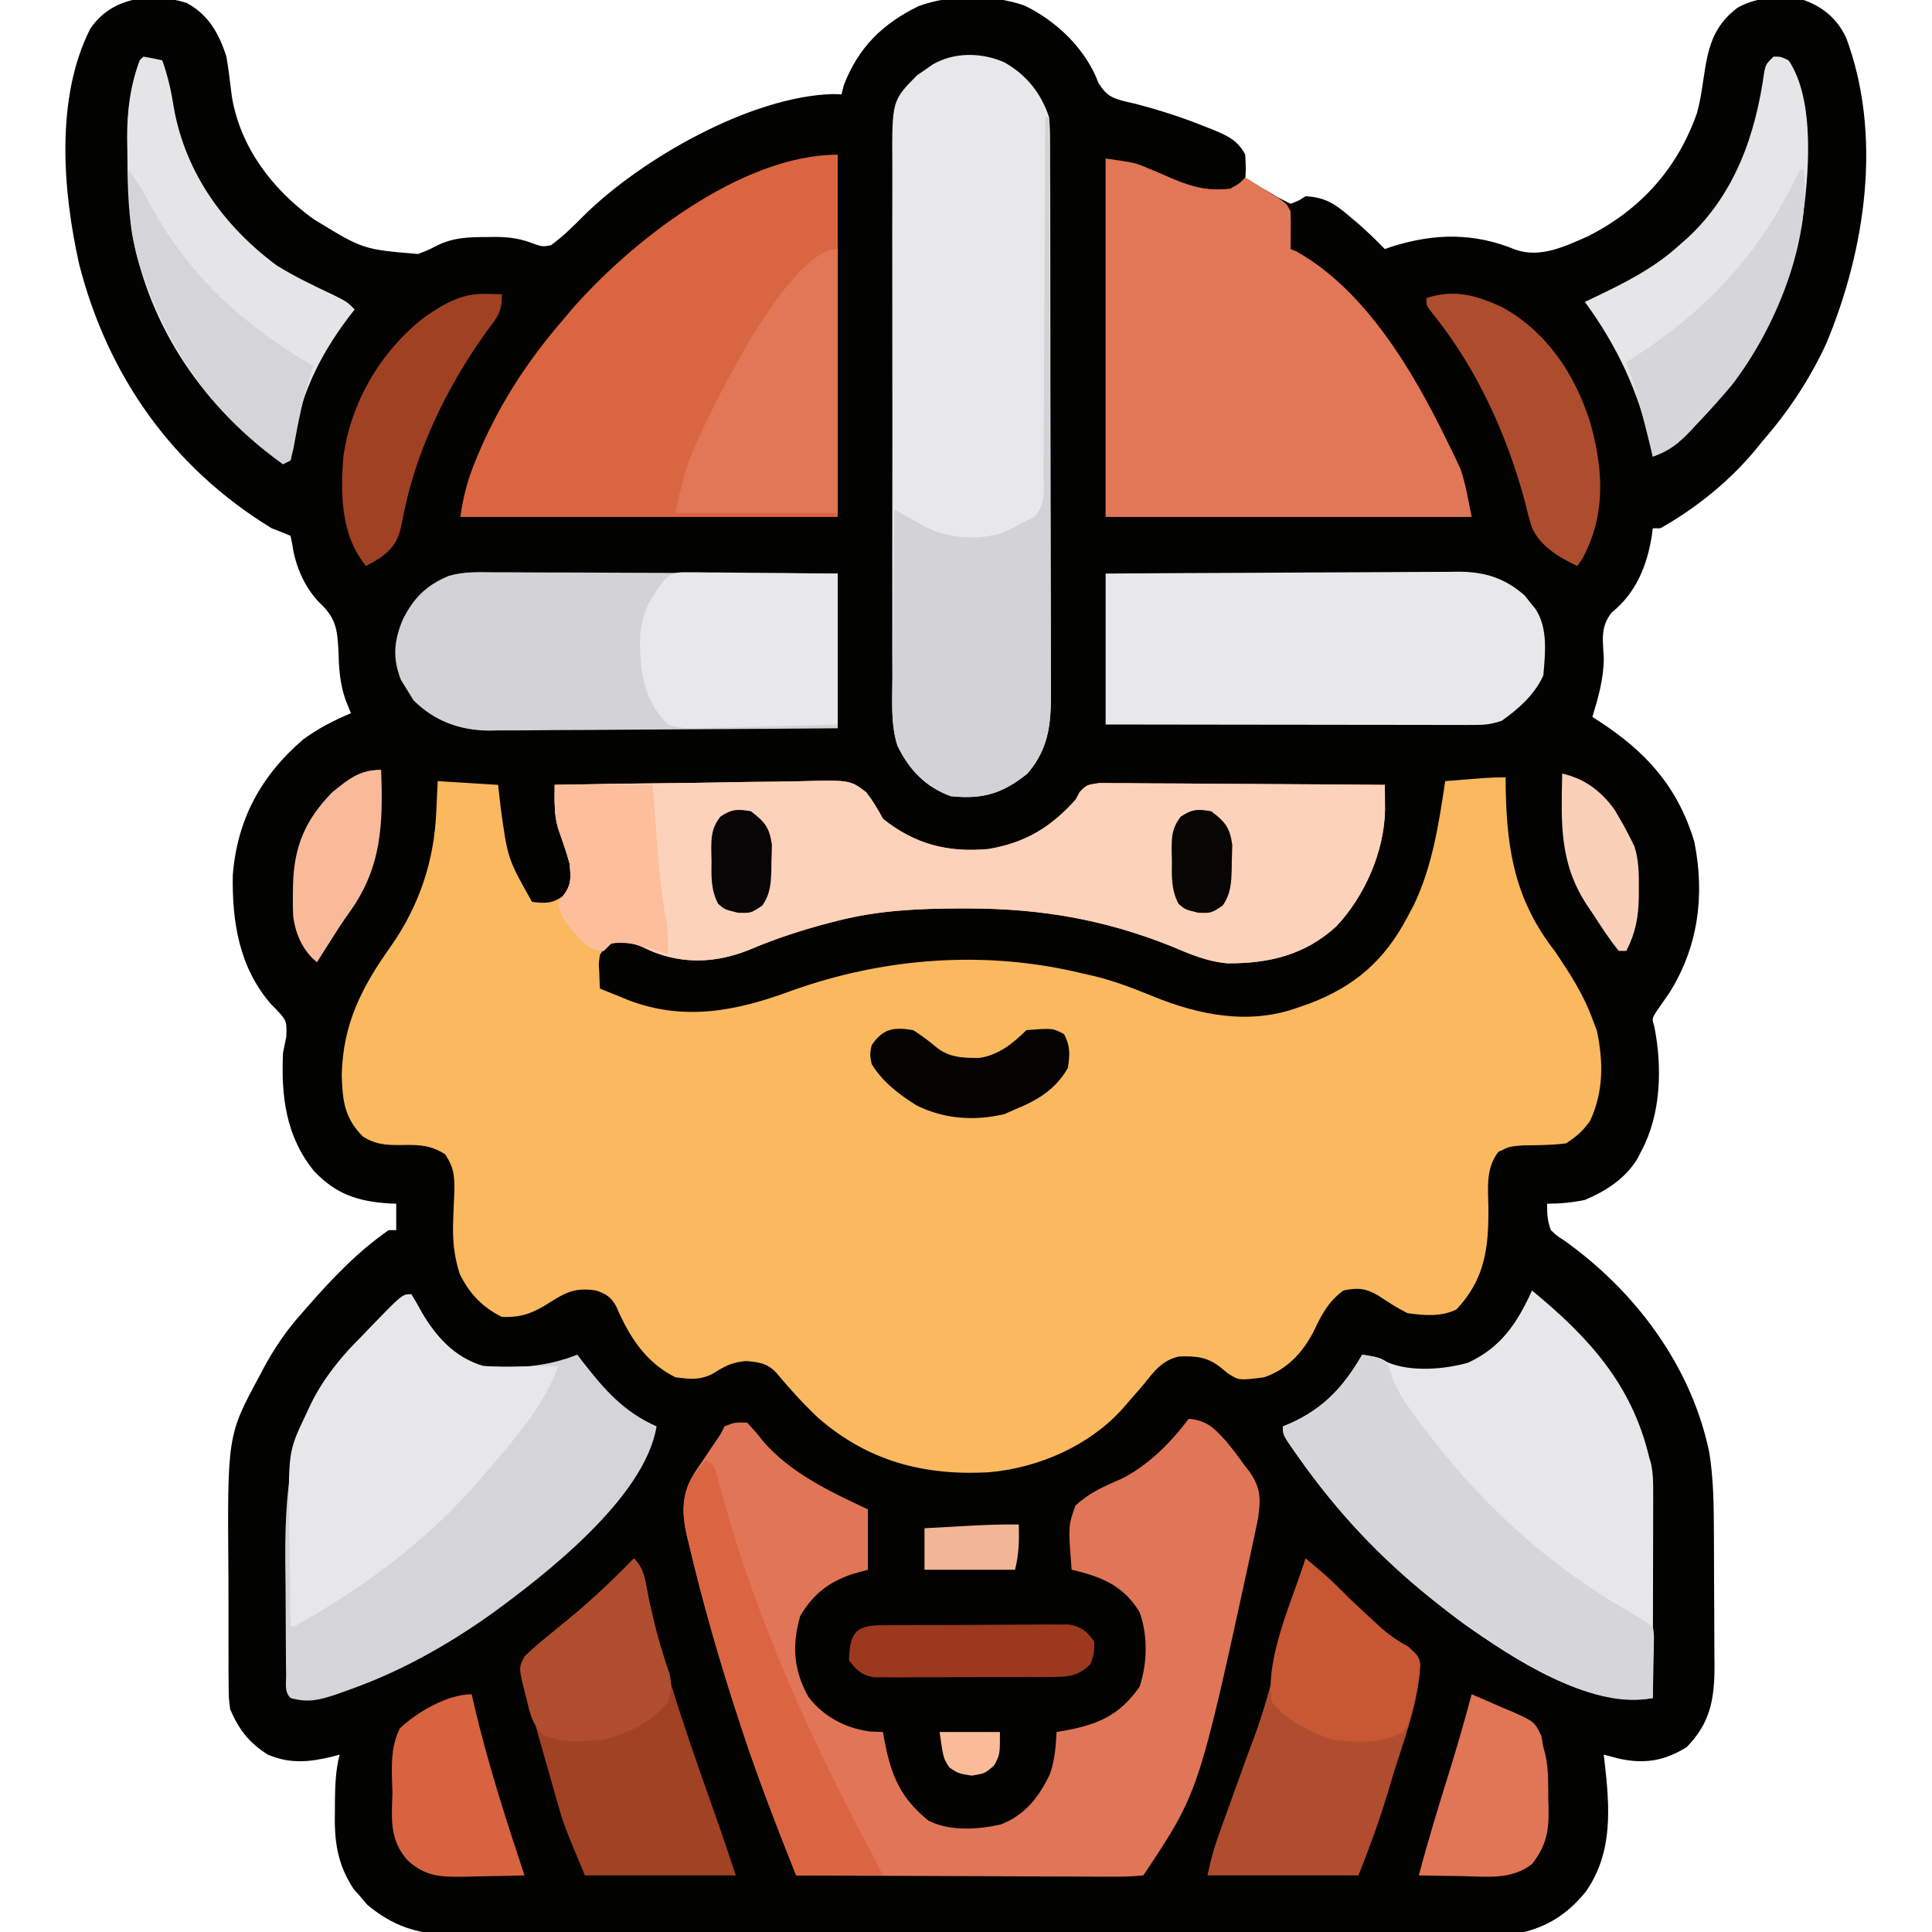 <?xml version="1.0" encoding="UTF-8"?>
<svg version="1.1" xmlns="http://www.w3.org/2000/svg" width="512" height="512">
<path d="M0 0 C5.804 3.135 8.566 8.084 10.547 14.23 C11.142 17.714 11.557 21.195 11.973 24.703 C14.17 38.2 22.646 49.324 33.547 57.23 C46.711 65.314 46.711 65.314 61.309 66.547 C63.963 65.53 63.963 65.53 66.355 64.309 C70.808 62.118 74.789 62.068 79.734 62.043 C80.742 62.03 80.742 62.03 81.771 62.017 C85.656 62.022 88.648 62.481 92.234 63.918 C94.334 64.607 94.334 64.607 96.547 64.23 C99.746 61.9 102.41 59.244 105.195 56.445 C120.389 41.383 149.523 24.708 171.348 24.16 C172.436 24.195 172.436 24.195 173.547 24.23 C173.753 23.426 173.959 22.622 174.172 21.793 C178.032 11.791 184.441 5.506 193.984 0.855 C202.468 -2.265 213.435 -2.263 221.984 0.668 C230.582 4.798 238.332 12.257 241.668 21.254 C243.787 24.61 245.213 25.22 248.994 26.18 C249.712 26.341 250.431 26.502 251.172 26.668 C257.601 28.334 263.766 30.29 269.922 32.793 C270.641 33.074 271.36 33.355 272.1 33.644 C275.909 35.218 278.628 36.486 280.547 40.23 C280.734 43.98 280.734 43.98 280.547 47.23 C281.228 47.478 281.908 47.725 282.609 47.98 C285.019 49.006 286.923 50.086 289.109 51.48 C290.244 52.058 291.378 52.635 292.547 53.23 C294.647 52.472 294.647 52.472 296.547 51.23 C301.692 51.521 304.317 53.226 308.172 56.543 C309.092 57.323 310.013 58.103 310.961 58.906 C313.235 60.95 315.413 63.042 317.547 65.23 C318.167 65.014 318.787 64.797 319.426 64.574 C330.745 61.015 341.153 60.862 352.141 65.387 C358.802 67.723 365.35 64.492 371.457 61.805 C385.395 54.703 395.117 43.89 400.289 29.109 C401.075 26.2 401.536 23.304 401.961 20.32 C403.126 12.353 404.251 6.396 410.984 1.293 C416.521 -1.822 422.395 -1.714 428.547 -0.77 C433.684 1.073 437.294 4.114 439.742 9.086 C449.465 34.998 444.952 65.285 434.547 90.23 C430.121 99.803 424.484 108.288 417.547 116.23 C416.721 117.253 416.721 117.253 415.879 118.297 C409.002 126.643 399.988 133.939 390.547 139.23 C389.887 139.23 389.227 139.23 388.547 139.23 C388.472 139.836 388.397 140.442 388.32 141.066 C387.059 149.107 384.145 156.336 377.672 161.543 C374.569 165.468 375.359 168.85 375.57 173.715 C375.534 179.135 374.108 184.072 372.547 189.23 C373.115 189.594 373.684 189.958 374.27 190.332 C386.746 198.455 395.097 207.614 399.547 222.23 C402.402 236.394 400.641 250.199 392.859 262.48 C391.762 264.069 390.66 265.653 389.547 267.23 C388.316 269.178 388.316 269.178 388.965 271.285 C391.095 282.066 390.754 294.453 385.547 304.23 C385.208 304.892 384.869 305.553 384.52 306.234 C381.267 311.594 376.238 314.806 370.547 317.23 C367.196 317.924 363.966 318.216 360.547 318.23 C360.547 320.967 360.598 322.711 361.547 325.23 C363.103 326.713 363.103 326.713 365.082 327.973 C383.991 341.448 398.811 361.287 403.547 384.23 C404.654 391.31 404.725 398.296 404.75 405.453 C404.756 406.713 404.761 407.972 404.767 409.27 C404.777 411.923 404.784 414.576 404.787 417.23 C404.793 420.614 404.817 423.999 404.845 427.383 C404.868 430.636 404.87 433.888 404.875 437.141 C404.894 438.952 404.894 438.952 404.912 440.8 C404.889 449.507 403.847 455.751 397.547 462.23 C391.662 465.892 386.331 466.768 379.609 465.293 C378.252 464.951 376.897 464.601 375.547 464.23 C375.619 464.813 375.691 465.396 375.766 465.996 C377.141 478.149 378.123 490.063 370.797 500.543 C366.305 506.047 361.433 509.415 354.547 511.23 C350.609 511.531 346.679 511.513 342.731 511.505 C341.533 511.51 340.334 511.515 339.099 511.52 C335.78 511.533 332.461 511.536 329.141 511.536 C325.558 511.538 321.976 511.551 318.393 511.562 C310.562 511.585 302.731 511.593 294.901 511.598 C290.009 511.601 285.117 511.608 280.225 511.615 C266.675 511.634 253.124 511.651 239.574 511.654 C238.274 511.654 238.274 511.654 236.947 511.654 C235.19 511.655 233.433 511.655 231.676 511.655 C230.804 511.656 229.932 511.656 229.033 511.656 C227.723 511.656 227.723 511.656 226.387 511.657 C212.239 511.66 198.091 511.687 183.943 511.725 C169.408 511.763 154.874 511.782 140.339 511.782 C132.182 511.783 124.025 511.791 115.868 511.82 C108.922 511.845 101.977 511.852 95.031 511.837 C91.489 511.83 87.948 511.831 84.407 511.853 C80.561 511.878 76.716 511.863 72.87 511.845 C71.76 511.858 70.649 511.872 69.505 511.885 C60.967 511.793 54.527 509.534 47.926 504.055 C47.326 503.35 46.727 502.644 46.109 501.918 C45.492 501.221 44.874 500.523 44.238 499.805 C39.83 493.096 39.108 486.95 39.297 479.043 C39.302 478.167 39.307 477.291 39.312 476.389 C39.363 472.223 39.505 468.29 40.547 464.23 C39.929 464.398 39.312 464.566 38.676 464.738 C32.525 466.217 27.476 466.738 21.547 464.23 C16.528 461.073 13.923 457.676 11.547 452.23 C11.159 449.187 11.159 449.187 11.143 445.928 C11.124 444.084 11.124 444.084 11.104 442.203 C11.107 440.885 11.11 439.566 11.113 438.207 C11.109 436.819 11.103 435.431 11.097 434.043 C11.088 431.133 11.091 428.223 11.101 425.313 C11.11 422.359 11.103 419.406 11.08 416.452 C10.796 379.625 10.796 379.625 19.359 363.793 C19.708 363.127 20.056 362.462 20.415 361.776 C23.276 356.448 26.508 351.743 30.547 347.23 C31.189 346.494 31.189 346.494 31.844 345.744 C38.44 338.198 45.268 330.972 53.547 325.23 C54.207 325.23 54.867 325.23 55.547 325.23 C55.547 322.92 55.547 320.61 55.547 318.23 C54.918 318.205 54.289 318.179 53.641 318.152 C45.336 317.602 39.608 315.713 33.797 309.605 C26.291 300.42 25.023 289.716 25.547 278.23 C25.824 276.811 26.114 275.394 26.422 273.98 C26.557 269.92 26.526 269.727 23.984 266.98 C23.431 266.416 22.878 265.851 22.309 265.27 C13.91 255.549 12.028 243.508 12.238 231.141 C13.402 216.391 19.744 204.727 30.902 195.18 C34.853 192.268 39.037 190.14 43.547 188.23 C43.072 187.055 42.598 185.879 42.109 184.668 C40.584 180.252 40.355 176.264 40.234 171.605 C39.95 165.767 39.426 162.876 35.176 158.902 C31.252 154.876 28.833 149.233 28.047 143.73 C27.882 142.905 27.717 142.08 27.547 141.23 C25.894 140.531 24.223 139.872 22.547 139.23 C-3.66 123.225 -20.81 99.02 -28.449 69.363 C-32.81 49.96 -34.84 25.253 -25.555 6.895 C-19.928 -1.605 -9.168 -2.876 0 0 Z " fill="#020201" transform="translate(49.453,0.77)"/>
<path d="M0 0 C0.014 1.258 0.028 2.516 0.043 3.812 C0.418 20.118 2.813 32.865 13 46 C16.913 51.78 20.599 57.428 23 64 C23.392 65.031 23.784 66.062 24.188 67.125 C25.931 75.44 25.99 83.322 22.363 91.098 C20.486 93.717 18.735 95.271 16 97 C12.165 97.5 8.458 97.5 4.594 97.531 C1.026 97.829 1.026 97.829 -1.934 99.27 C-5.337 103.767 -4.623 108.708 -4.562 114.188 C-4.482 124.772 -5.5 133 -13 141 C-17.018 143.009 -21.645 142.626 -26 142 C-28.741 140.641 -31.173 139.052 -33.715 137.355 C-37.031 135.389 -39.256 135.192 -43 136 C-47.07 139.029 -48.815 142.489 -50.91 146.941 C-53.882 152.555 -57.906 156.928 -64 159 C-70.703 159.851 -70.703 159.851 -73.715 157.875 C-74.263 157.421 -74.811 156.968 -75.375 156.5 C-79 153.589 -81.896 153.352 -86.459 153.474 C-91.045 154.423 -93.244 157.532 -96.062 161.062 C-97.264 162.451 -98.469 163.835 -99.68 165.215 C-100.25 165.876 -100.821 166.537 -101.409 167.218 C-110.264 177.136 -123.837 183.057 -136.995 184.168 C-154.187 185.114 -169.076 181.22 -182.312 169.625 C-186.249 165.894 -189.842 161.919 -193.309 157.75 C-195.757 155.217 -197.794 155.02 -201.25 154.688 C-205.118 155.01 -206.952 156.068 -210.18 158.094 C-213.621 159.807 -216.196 159.483 -220 159 C-228.037 154.981 -232.268 148.145 -235.727 140.137 C-237.225 137.623 -238.279 136.982 -241 136 C-246.071 135.189 -248.755 136.258 -252.938 138.938 C-257.552 141.886 -260.488 143.184 -266 143 C-271.22 140.39 -274.637 136.797 -277.188 131.562 C-278.609 127.079 -279.066 122.901 -278.922 118.215 C-278.896 117.354 -278.87 116.494 -278.844 115.607 C-278.781 113.823 -278.703 112.039 -278.609 110.256 C-278.504 105.885 -278.574 103.652 -281.016 99.914 C-284.717 97.54 -287.738 97.363 -292 97.438 C-296.188 97.488 -299.243 97.485 -302.887 95.148 C-307.768 90.186 -308.229 85.638 -308.438 78.875 C-308.115 65.252 -303.131 55.616 -295.391 44.738 C-287.841 33.9 -283.923 22.137 -283.375 9 C-283.251 6.36 -283.127 3.72 -283 1 C-277.72 1.33 -272.44 1.66 -267 2 C-266.773 4.001 -266.546 6.001 -266.312 8.062 C-264.449 21.583 -264.449 21.583 -258 33 C-254.406 33.469 -252.648 33.444 -249.625 31.375 C-247.519 28.297 -247.742 26.694 -248 23 C-248.904 19.746 -250.008 16.601 -251.125 13.414 C-252.151 9.412 -252.06 6.123 -252 2 C-241.691 1.791 -231.382 1.631 -221.071 1.534 C-216.282 1.487 -211.495 1.423 -206.708 1.321 C-202.085 1.223 -197.463 1.169 -192.839 1.146 C-191.078 1.13 -189.316 1.097 -187.556 1.048 C-173.715 0.681 -173.715 0.681 -169.414 3.989 C-167.663 6.25 -166.349 8.487 -165 11 C-156.479 17.794 -147.743 19.984 -137 19 C-127.164 17.274 -120.701 13.348 -114 6 C-113.62 5.304 -113.24 4.607 -112.848 3.89 C-111 2 -111 2 -107.64 1.519 C-106.229 1.507 -104.818 1.518 -103.407 1.546 C-102.637 1.545 -101.866 1.545 -101.071 1.544 C-98.522 1.547 -95.975 1.578 -93.426 1.609 C-91.659 1.617 -89.892 1.623 -88.125 1.627 C-83.474 1.642 -78.823 1.681 -74.173 1.725 C-69.427 1.766 -64.681 1.785 -59.936 1.805 C-50.623 1.848 -41.312 1.916 -32 2 C-31.988 3.436 -31.979 4.872 -31.972 6.307 C-31.967 7.107 -31.962 7.906 -31.957 8.73 C-32.168 19.751 -37.378 31.546 -44.875 39.5 C-53.154 47.086 -62.738 49.367 -73.754 49.29 C-79.125 48.81 -83.699 46.841 -88.625 44.75 C-106.364 37.652 -123.299 34.766 -142.375 34.75 C-143.089 34.749 -143.804 34.749 -144.54 34.748 C-155.597 34.765 -166.244 35.26 -177 38 C-177.716 38.182 -178.433 38.364 -179.171 38.552 C-186.574 40.495 -193.644 42.802 -200.688 45.812 C-209.253 49.196 -217.936 49.582 -226.5 46 C-227.285 45.638 -228.07 45.276 -228.879 44.902 C-231.736 43.687 -233.948 43.479 -237 44 C-238.736 45.184 -238.736 45.184 -240 47 C-240.361 49.283 -240.361 49.283 -240.188 51.688 C-240.16 52.496 -240.133 53.304 -240.105 54.137 C-240.053 55.059 -240.053 55.059 -240 56 C-238.334 56.668 -236.667 57.334 -235 58 C-233.72 58.53 -233.72 58.53 -232.414 59.07 C-217.441 64.733 -203.725 61.9 -189.25 56.562 C-164.607 47.714 -137.579 45.722 -112 52 C-110.546 52.325 -110.546 52.325 -109.062 52.656 C-103.632 53.982 -98.539 55.945 -93.375 58.062 C-81.149 63.05 -67.848 65.683 -55 61 C-54.077 60.682 -53.154 60.363 -52.203 60.035 C-39.95 55.417 -32.104 48.564 -26 37 C-25.465 35.996 -24.93 34.992 -24.379 33.957 C-19.356 23.472 -17.727 12.411 -16 1 C-13.896 0.832 -11.792 0.666 -9.688 0.5 C-8.516 0.407 -7.344 0.314 -6.137 0.219 C-4.095 0.076 -2.047 0 0 0 Z " fill="#FAB85F" transform="translate(399,206)"/>
<path d="M0 0 C4.92 0.422 6.722 2.445 10 6 C11.752 8.145 13.358 10.24 14.938 12.5 C15.361 13.036 15.784 13.572 16.221 14.125 C19.069 18.268 19.151 21.236 18.434 26.184 C17.986 28.462 17.508 30.734 17 33 C16.788 34.019 16.575 35.038 16.356 36.088 C2.689 98.966 2.689 98.966 -12 121 C-14.96 121.286 -17.711 121.378 -20.672 121.341 C-22.019 121.341 -22.019 121.341 -23.392 121.342 C-26.369 121.34 -29.344 121.316 -32.32 121.293 C-34.38 121.287 -36.44 121.283 -38.5 121.28 C-43.928 121.269 -49.357 121.239 -54.785 121.206 C-60.322 121.175 -65.858 121.162 -71.395 121.146 C-82.263 121.114 -93.132 121.063 -104 121 C-108.98 108.462 -113.92 95.948 -118.125 83.125 C-118.432 82.197 -118.432 82.197 -118.744 81.251 C-124.001 65.317 -128.654 49.209 -132.5 32.875 C-132.673 32.171 -132.845 31.467 -133.023 30.741 C-134.385 24.634 -134.223 19.718 -130.969 14.324 C-130.158 13.104 -129.335 11.891 -128.5 10.688 C-127.677 9.463 -126.854 8.237 -126.031 7.012 C-125.361 6.018 -124.691 5.024 -124 4 C-123.67 3.34 -123.34 2.68 -123 2 C-120.312 0.938 -120.312 0.938 -117 1 C-114.375 3.875 -114.375 3.875 -112.867 5.836 C-105.461 14.419 -95.05 19.277 -85 24 C-85 29.28 -85 34.56 -85 40 C-86.341 40.371 -87.681 40.742 -89.062 41.125 C-95.442 43.275 -99.49 46.467 -102.938 52.25 C-105.159 60.089 -104.745 66.536 -100.746 73.73 C-96.692 78.999 -90.92 82.003 -84.375 82.875 C-83.261 82.916 -82.147 82.957 -81 83 C-80.853 83.846 -80.706 84.691 -80.555 85.562 C-78.716 94.86 -76.292 100.496 -68.938 106.5 C-63.232 109.359 -55.859 108.883 -49.781 107.492 C-43.381 105.05 -39.616 100.193 -36.781 94.203 C-35.484 90.546 -35.179 86.857 -35 83 C-34.022 82.836 -34.022 82.836 -33.023 82.668 C-24.072 81.044 -18.305 78.603 -13 71 C-10.936 64.808 -10.761 57.368 -13.023 51.219 C-16.937 44.732 -22.137 42.27 -29.273 40.406 C-29.843 40.272 -30.413 40.138 -31 40 C-31.922 28.412 -31.922 28.412 -30 23 C-26.327 19.594 -22.403 17.899 -17.857 15.911 C-10.806 12.451 -4.652 6.256 0 0 Z " fill="#E07657" transform="translate(315,376)"/>
<path d="M0 0 C5.809 3.316 9.637 8.131 11.75 14.438 C12.007 17.592 12.007 17.592 12.017 21.211 C12.022 21.879 12.026 22.548 12.031 23.236 C12.044 25.469 12.042 27.701 12.041 29.933 C12.047 31.536 12.053 33.14 12.061 34.743 C12.079 39.095 12.083 43.446 12.085 47.797 C12.086 50.518 12.09 53.238 12.096 55.958 C12.114 65.453 12.122 74.948 12.121 84.444 C12.119 93.286 12.141 102.129 12.172 110.971 C12.198 118.57 12.209 126.168 12.208 133.767 C12.207 138.302 12.213 142.837 12.234 147.372 C12.253 151.64 12.254 155.907 12.239 160.174 C12.237 161.737 12.242 163.299 12.254 164.862 C12.32 174.004 12.252 181.221 6.004 188.461 C-0.591 193.731 -5.749 195.312 -14.25 194.438 C-20.909 192.05 -25.344 187.447 -28.409 181.097 C-30.293 175.14 -29.803 168.703 -29.768 162.51 C-29.773 160.896 -29.78 159.282 -29.789 157.668 C-29.807 153.303 -29.8 148.937 -29.787 144.572 C-29.777 139.993 -29.787 135.416 -29.793 130.838 C-29.8 123.151 -29.791 115.464 -29.771 107.778 C-29.75 98.903 -29.757 90.028 -29.779 81.153 C-29.797 73.52 -29.799 65.888 -29.789 58.255 C-29.783 53.702 -29.782 49.149 -29.795 44.596 C-29.807 40.315 -29.799 36.034 -29.776 31.752 C-29.77 30.185 -29.772 28.618 -29.781 27.05 C-29.868 10.108 -29.868 10.108 -23.215 3.379 C-22.546 2.924 -21.877 2.469 -21.188 2 C-20.516 1.527 -19.844 1.054 -19.152 0.566 C-13.43 -2.829 -5.986 -2.699 0 0 Z " fill="#E8E7E9" transform="translate(266.25,16.562)"/>
<path d="M0 0 C10.309 -0.209 20.618 -0.369 30.929 -0.466 C35.718 -0.513 40.505 -0.577 45.292 -0.679 C49.915 -0.777 54.537 -0.831 59.161 -0.854 C60.922 -0.87 62.684 -0.903 64.444 -0.952 C78.285 -1.319 78.285 -1.319 82.586 1.989 C84.337 4.25 85.651 6.487 87 9 C95.521 15.794 104.257 17.984 115 17 C124.836 15.274 131.299 11.348 138 4 C138.38 3.304 138.76 2.607 139.152 1.89 C141 0 141 0 144.36 -0.481 C145.771 -0.493 147.182 -0.482 148.593 -0.454 C149.363 -0.455 150.134 -0.455 150.929 -0.456 C153.478 -0.453 156.025 -0.422 158.574 -0.391 C160.341 -0.383 162.108 -0.377 163.875 -0.373 C168.526 -0.358 173.177 -0.319 177.827 -0.275 C182.573 -0.234 187.319 -0.215 192.064 -0.195 C201.377 -0.152 210.688 -0.084 220 0 C220.012 1.436 220.021 2.872 220.028 4.307 C220.033 5.107 220.038 5.906 220.043 6.73 C219.832 17.751 214.622 29.546 207.125 37.5 C198.846 45.086 189.262 47.367 178.246 47.29 C172.875 46.81 168.301 44.841 163.375 42.75 C145.636 35.652 128.701 32.766 109.625 32.75 C108.911 32.749 108.196 32.749 107.46 32.748 C96.403 32.765 85.756 33.26 75 36 C74.284 36.182 73.567 36.364 72.829 36.552 C65.426 38.495 58.356 40.802 51.312 43.812 C42.747 47.196 34.064 47.582 25.5 44 C24.716 43.636 23.933 43.273 23.125 42.898 C20.301 41.705 18.019 41.547 15 42 C14.34 42.66 13.68 43.32 13 44 C10.283 43.804 9.139 43.126 7.113 41.293 C6.519 40.598 5.925 39.903 5.312 39.188 C4.711 38.5 4.109 37.813 3.488 37.105 C1.989 34.984 1.282 33.573 1 31 C1.474 30.381 1.949 29.762 2.438 29.125 C4.564 26.233 4.242 24.553 4 21 C3.096 17.746 1.992 14.601 0.875 11.414 C-0.151 7.412 -0.06 4.123 0 0 Z " fill="#FDD2BB" transform="translate(147,208)"/>
<path d="M0 0 C0 31.68 0 63.36 0 96 C-33 96 -66 96 -100 96 C-99.123 89.861 -97.928 85.614 -95.562 80.062 C-95.211 79.236 -94.86 78.409 -94.498 77.557 C-89.097 65.254 -81.783 54.155 -73 44 C-72.327 43.194 -71.654 42.389 -70.961 41.559 C-55.127 23.162 -25.526 0 0 0 Z " fill="#DA6541" transform="translate(222,41)"/>
<path d="M0 0 C7.852 1.122 7.852 1.122 11.34 2.629 C12.093 2.942 12.847 3.254 13.623 3.576 C15.164 4.233 16.703 4.894 18.24 5.561 C23.43 7.701 27.375 8.614 33 8 C35.46 6.662 35.46 6.662 37 5 C38.816 6.119 40.628 7.245 42.438 8.375 C43.447 9.001 44.456 9.628 45.496 10.273 C48 12 48 12 49 14 C49.07 15.707 49.084 17.417 49.062 19.125 C49.053 20.035 49.044 20.945 49.035 21.883 C49.024 22.581 49.012 23.28 49 24 C49.534 24.219 50.067 24.438 50.617 24.664 C68.916 34.923 81.571 56.53 90.438 74.75 C90.863 75.613 91.288 76.476 91.727 77.365 C92.125 78.209 92.523 79.053 92.934 79.922 C93.285 80.66 93.636 81.398 93.998 82.159 C95.46 86.304 96.138 90.69 97 95 C64.99 95 32.98 95 0 95 C0 63.65 0 32.3 0 0 Z " fill="#E17757" transform="translate(293,42)"/>
<path d="M0 0 C0.937 1.483 1.799 3.014 2.625 4.562 C6.508 11.255 11.44 16.673 19 19 C27.756 19.771 35.803 19.24 44 16 C44.744 16.978 44.744 16.978 45.504 17.977 C51.195 25.298 56.388 31.219 65 35 C61.933 53.896 35.366 74.463 20.918 84.935 C9.01 93.336 -3.233 100.173 -17 105 C-17.984 105.351 -18.967 105.701 -19.98 106.062 C-24.488 107.554 -27.315 108.287 -32 107 C-33.686 105.314 -33.153 103.204 -33.177 100.892 C-33.19 99.799 -33.203 98.707 -33.216 97.581 C-33.227 95.789 -33.227 95.789 -33.238 93.961 C-33.246 92.733 -33.254 91.505 -33.263 90.239 C-33.277 87.625 -33.287 85.01 -33.295 82.396 C-33.308 78.44 -33.356 74.486 -33.4 70.531 C-33.538 48.496 -31.441 30.202 -15.48 13.5 C-14.662 12.675 -13.843 11.85 -13 11 C-12.016 9.98 -11.033 8.959 -10.051 7.938 C-2.326 0 -2.326 0 0 0 Z " fill="#D5D4D8" transform="translate(109,343)"/>
<path d="M0 0 C14.951 12.293 26.402 24.787 31 44 C31.176 44.594 31.352 45.187 31.534 45.799 C32.119 48.562 32.119 51.136 32.114 53.962 C32.113 55.763 32.113 55.763 32.113 57.601 C32.108 58.893 32.103 60.185 32.098 61.516 C32.096 62.855 32.094 64.195 32.093 65.534 C32.09 69.052 32.08 72.57 32.069 76.088 C32.058 79.681 32.054 83.274 32.049 86.867 C32.038 93.911 32.021 100.956 32 108 C14.923 110.786 -5.019 97.625 -18.5 88 C-20.701 86.375 -22.859 84.704 -25 83 C-25.546 82.567 -26.091 82.134 -26.653 81.688 C-40.446 70.627 -51.826 58.466 -62 44 C-62.406 43.426 -62.812 42.852 -63.23 42.261 C-66 38.25 -66 38.25 -66 36 C-65.371 35.743 -64.742 35.487 -64.094 35.223 C-55.182 31.236 -49.833 25.394 -45 17 C-40.388 17.769 -40.388 17.769 -38.305 19.012 C-32.183 21.637 -23.261 20.932 -16.938 19.125 C-8.149 15.052 -3.91 8.571 0 0 Z " fill="#E7E6E8" transform="translate(406,342)"/>
<path d="M0 0 C1.479 -0.001 1.479 -0.001 2.988 -0.001 C6.229 0.001 9.47 0.024 12.711 0.048 C14.966 0.053 17.22 0.057 19.475 0.06 C25.395 0.072 31.314 0.101 37.234 0.135 C43.281 0.165 49.327 0.179 55.373 0.194 C67.227 0.226 79.08 0.279 90.934 0.341 C90.934 13.871 90.934 27.401 90.934 41.341 C78.068 41.454 65.203 41.545 52.337 41.6 C46.362 41.626 40.387 41.661 34.413 41.718 C28.642 41.772 22.872 41.802 17.101 41.815 C14.904 41.824 12.707 41.842 10.511 41.869 C7.423 41.906 4.337 41.911 1.249 41.908 C-0.1 41.935 -0.1 41.935 -1.476 41.963 C-9.227 41.9 -15.961 39.446 -21.504 33.903 C-22.019 33.057 -22.535 32.212 -23.066 31.341 C-23.932 29.948 -23.932 29.948 -24.816 28.528 C-27.086 22.74 -26.675 18.272 -24.379 12.653 C-21.558 6.922 -18.126 3.414 -12.149 0.957 C-8.158 -0.224 -4.131 -0.048 0 0 Z " fill="#D3D2D6" transform="translate(131.066,151.659)"/>
<path d="M0 0 C13.031 -0.09 26.061 -0.164 39.092 -0.207 C45.143 -0.228 51.194 -0.256 57.245 -0.302 C63.087 -0.345 68.928 -0.369 74.771 -0.38 C76.997 -0.387 79.223 -0.401 81.449 -0.423 C84.573 -0.452 87.696 -0.456 90.82 -0.454 C92.194 -0.476 92.194 -0.476 93.595 -0.498 C100.51 -0.454 105.819 1.193 111.059 5.816 C111.514 6.393 111.969 6.969 112.438 7.562 C112.911 8.141 113.384 8.72 113.871 9.316 C117.286 14.409 116.505 21.153 116 27 C113.683 32.097 109.537 35.768 105 39 C102.235 39.922 100.616 40.124 97.767 40.12 C96.905 40.122 96.042 40.123 95.154 40.124 C94.211 40.121 93.268 40.117 92.296 40.114 C90.803 40.114 90.803 40.114 89.28 40.114 C85.985 40.113 82.69 40.105 79.395 40.098 C77.112 40.096 74.829 40.094 72.547 40.093 C66.535 40.09 60.523 40.08 54.511 40.069 C48.378 40.058 42.244 40.054 36.111 40.049 C24.074 40.038 12.037 40.021 0 40 C0 26.8 0 13.6 0 0 Z " fill="#E8E7E9" transform="translate(293,152)"/>
<path d="M0 0 C0.937 1.483 1.799 3.014 2.625 4.562 C6.448 11.151 11.464 16.867 19 19 C22.442 19.232 25.865 19.188 29.312 19.125 C30.244 19.116 31.175 19.107 32.135 19.098 C34.423 19.074 36.712 19.041 39 19 C35.168 29.59 27.248 38.556 20 47 C19.291 47.833 18.582 48.665 17.852 49.523 C3.982 65.396 -12.616 77.801 -31 88 C-31.33 88 -31.66 88 -32 88 C-32.1 81.953 -32.172 75.907 -32.22 69.86 C-32.24 67.808 -32.267 65.756 -32.302 63.704 C-32.664 41.813 -32.664 41.813 -28 32 C-27.317 30.54 -27.317 30.54 -26.619 29.05 C-23.173 21.996 -18.457 16.576 -13 11 C-12.522 10.503 -12.045 10.007 -11.553 9.495 C-2.419 0 -2.419 0 0 0 Z " fill="#E7E6E8" transform="translate(109,343)"/>
<path d="M0 0 C4.75 0.75 4.75 0.75 7 3 C7.416 4.34 7.416 4.34 7.84 5.707 C9.182 9.517 11.183 12.475 13.562 15.688 C14.01 16.3 14.458 16.912 14.919 17.543 C30.353 38.485 48.413 55.333 71.023 68.293 C73.057 69.459 75.049 70.7 77 72 C77.341 73.971 77.341 73.971 77.293 76.352 C77.283 77.202 77.274 78.053 77.264 78.93 C77.239 79.819 77.213 80.709 77.188 81.625 C77.167 82.971 77.167 82.971 77.146 84.344 C77.111 86.563 77.062 88.781 77 91 C61.304 94.099 42.689 81.766 30.004 73.449 C26.566 71.095 23.259 68.594 20 66 C19.454 65.567 18.909 65.134 18.347 64.688 C4.554 53.627 -6.826 41.466 -17 27 C-17.406 26.426 -17.812 25.852 -18.23 25.261 C-21 21.25 -21 21.25 -21 19 C-20.371 18.743 -19.742 18.487 -19.094 18.223 C-10.182 14.236 -4.833 8.394 0 0 Z " fill="#D6D5D9" transform="translate(361,359)"/>
<path d="M0 0 C0.33 0 0.66 0 1 0 C1.093 21.245 1.164 42.489 1.207 63.734 C1.228 73.599 1.256 83.464 1.302 93.328 C1.342 101.927 1.367 110.527 1.376 119.126 C1.382 123.678 1.394 128.23 1.423 132.782 C1.45 137.07 1.458 141.357 1.452 145.645 C1.454 147.216 1.461 148.786 1.477 150.357 C1.562 159.528 1.523 166.759 -4.746 174.023 C-11.341 179.293 -16.499 180.875 -25 180 C-31.752 177.579 -36.058 172.959 -39.166 166.541 C-40.911 161.223 -40.481 155.631 -40.391 150.094 C-40.383 148.76 -40.377 147.426 -40.373 146.092 C-40.358 142.607 -40.319 139.122 -40.275 135.637 C-40.234 132.071 -40.215 128.504 -40.195 124.938 C-40.153 117.958 -40.084 110.979 -40 104 C-39.252 104.422 -38.505 104.843 -37.734 105.277 C-36.75 105.825 -35.765 106.373 -34.75 106.938 C-33.775 107.483 -32.801 108.028 -31.797 108.59 C-25.547 111.741 -18.137 112.266 -11.422 110.211 C-9.188 109.242 -7.095 108.24 -5 107 C-4.311 106.685 -3.621 106.37 -2.911 106.045 C0.28 102.63 -0.431 98.612 -0.454 94.113 C-0.444 93.098 -0.433 92.083 -0.423 91.037 C-0.393 87.677 -0.392 84.317 -0.391 80.957 C-0.376 78.63 -0.359 76.302 -0.341 73.975 C-0.297 67.844 -0.277 61.714 -0.262 55.584 C-0.242 49.33 -0.2 43.076 -0.16 36.822 C-0.085 24.548 -0.035 12.274 0 0 Z " fill="#D3D2D6" transform="translate(277,31)"/>
<path d="M0 0 C4.178 3.523 8.138 7.126 12 11 C13.779 12.68 15.571 14.346 17.375 16 C18.326 16.878 19.278 17.756 20.258 18.66 C22.553 20.619 24.629 22.001 27.25 23.438 C30 26 30 26 30.41 28.004 C30.015 38.098 25.926 48.402 23 58 C22.544 59.521 22.088 61.042 21.633 62.562 C19.405 69.894 16.86 76.851 14 84 C0.8 84 -12.4 84 -26 84 C-25.199 79.993 -24.231 76.588 -22.855 72.773 C-22.211 70.977 -22.211 70.977 -21.553 69.145 C-21.098 67.888 -20.643 66.631 -20.188 65.375 C-19.749 64.154 -19.31 62.934 -18.857 61.676 C-15.295 51.777 -15.295 51.777 -13.907 48.12 C-11.246 41.07 -9.315 33.934 -7.5 26.625 C-5.258 17.658 -2.801 8.809 0 0 Z " fill="#B04D2E" transform="translate(346,413)"/>
<path d="M0 0 C2.763 2.763 2.908 5.791 3.625 9.5 C8.073 30.746 15.682 51.282 22.868 71.729 C24.279 75.808 25.635 79.905 27 84 C13.8 84 0.6 84 -13 84 C-18.626 70.498 -18.626 70.498 -20.352 64.434 C-20.537 63.789 -20.723 63.144 -20.914 62.479 C-21.491 60.467 -22.058 58.452 -22.625 56.438 C-23.01 55.092 -23.395 53.746 -23.781 52.4 C-24.525 49.804 -25.258 47.206 -25.985 44.605 C-26.632 42.308 -27.294 40.014 -27.976 37.727 C-28.26 36.756 -28.543 35.785 -28.836 34.785 C-29.086 33.95 -29.337 33.115 -29.595 32.254 C-30.046 29.744 -29.939 28.363 -29 26 C-27.019 24.1 -25.073 22.394 -22.938 20.688 C-21.744 19.706 -20.552 18.724 -19.359 17.742 C-18.78 17.27 -18.201 16.798 -17.604 16.312 C-11.378 11.22 -5.617 5.751 0 0 Z " fill="#A14224" transform="translate(168,413)"/>
<path d="M0 0 C1.675 0.286 3.344 0.618 5 1 C6.551 5.287 7.426 9.377 8.125 13.875 C11.296 31.025 21.44 45.025 35.328 55.34 C40.224 58.382 45.42 60.83 50.621 63.301 C54 65 54 65 56 67 C55.481 67.666 54.961 68.333 54.426 69.02 C46.419 79.601 41.038 90.836 39.438 104.125 C39.293 105.074 39.149 106.022 39 107 C38.01 107.495 38.01 107.495 37 108 C16.265 93.13 1.791 72.357 -3 47 C-4.1 39.728 -4.216 32.468 -4.25 25.125 C-4.271 24.018 -4.291 22.91 -4.312 21.77 C-4.347 14.448 -3.52 7.908 -1 1 C-0.67 0.67 -0.34 0.34 0 0 Z " fill="#E5E4E6" transform="translate(38,15)"/>
<path d="M0 0 C1.938 0 1.938 0 4 1 C11.162 11.61 9.337 31.716 7.602 43.768 C6.5 49.321 4.864 54.66 3 60 C2.655 61.024 2.655 61.024 2.303 62.069 C-2.405 75.806 -10.01 86.578 -20 97 C-20.643 97.695 -21.286 98.39 -21.949 99.105 C-25.166 102.49 -27.527 104.418 -32 106 C-32.294 104.546 -32.294 104.546 -32.594 103.062 C-35.649 89.001 -41.476 76.623 -50 65 C-48.424 64.256 -48.424 64.256 -46.816 63.496 C-38.898 59.692 -31.552 55.954 -25 50 C-24.243 49.335 -23.487 48.67 -22.707 47.984 C-10.18 36.317 -4.744 20.678 -2.457 4.039 C-2 2 -2 2 0 0 Z " fill="#E6E5E7" transform="translate(470,15)"/>
<path d="M0 0 C0.881 0 1.761 0 2.669 0.001 C3.616 0.016 4.563 0.032 5.538 0.048 C6.511 0.052 7.483 0.056 8.485 0.06 C11.593 0.077 14.7 0.115 17.808 0.153 C19.914 0.168 22.02 0.182 24.126 0.194 C29.291 0.225 34.455 0.283 39.62 0.341 C39.62 13.541 39.62 26.741 39.62 40.341 C33.318 40.548 27.027 40.727 20.724 40.835 C18.582 40.88 16.44 40.942 14.299 41.02 C11.215 41.129 8.135 41.18 5.05 41.219 C4.097 41.266 3.143 41.312 2.161 41.36 C-0.625 41.362 -2.745 41.257 -5.38 40.341 C-11.655 34.022 -12.7 27.073 -12.773 18.543 C-12.65 11.588 -10.472 7.073 -6.067 1.756 C-3.908 -0.055 -2.79 -0.024 0 0 Z " fill="#E8E7E9" transform="translate(182.38,151.659)"/>
<path d="M0 0 C0 23.1 0 46.2 0 70 C-14.19 70 -28.38 70 -43 70 C-41.599 62.996 -40.291 57.537 -37.375 51.25 C-37.022 50.476 -36.668 49.703 -36.304 48.906 C-31.782 39.17 -12.606 0 0 0 Z " fill="#E27757" transform="translate(222,66)"/>
<path d="M0 0 C2 1 2 1 2.771 3.1 C3.019 4.029 3.268 4.957 3.523 5.914 C3.816 6.969 4.108 8.025 4.409 9.112 C4.728 10.271 5.047 11.431 5.375 12.625 C14.5 44.508 28.237 74.616 43.846 103.815 C44.927 105.862 45.965 107.93 47 110 C39.41 110 31.82 110 24 110 C12.441 81.288 2.6 52.026 -4.5 21.875 C-4.673 21.171 -4.845 20.467 -5.023 19.741 C-6.203 14.45 -6.431 9.661 -3.809 4.785 C-2.539 3.19 -1.27 1.595 0 0 Z " fill="#DB6541" transform="translate(187,387)"/>
<path d="M0 0 C11.973 6.574 19.411 17.827 23.461 30.66 C26.946 43.162 27.67 55.055 21.336 66.785 C20.903 67.404 20.47 68.023 20.023 68.66 C15.157 66.358 10.433 63.595 8.028 58.588 C7.27 56.212 6.659 53.837 6.086 51.41 C1.275 33.61 -6.657 16.215 -18.305 1.773 C-19.977 -0.34 -19.977 -0.34 -19.977 -2.34 C-12.622 -4.791 -6.87 -3.106 0 0 Z " fill="#AE4C2E" transform="translate(397.977,81.34)"/>
<path d="M0 0 C1.185 0.027 1.185 0.027 2.395 0.055 C2.986 0.078 3.578 0.101 4.188 0.125 C4.188 4.96 3.1 6.008 0.25 9.812 C-10.525 24.793 -18.952 42.203 -22.25 60.438 C-23.164 65.031 -24.241 67.098 -28 69.938 C-29.248 70.705 -30.513 71.449 -31.812 72.125 C-38.483 64.015 -38.614 53.167 -37.812 43.125 C-35.782 28.604 -27.949 15.282 -16.414 6.246 C-11.203 2.654 -6.491 -0.194 0 0 Z " fill="#A04124" transform="translate(128.812,77.875)"/>
<path d="M0 0 C1.065 0.893 2.127 1.79 3.188 2.688 C3.779 3.186 4.371 3.685 4.98 4.199 C7.419 6.373 9.694 8.687 12 11 C13.779 12.68 15.571 14.346 17.375 16 C18.326 16.878 19.278 17.756 20.258 18.66 C22.553 20.619 24.629 22.001 27.25 23.438 C30 26 30 26 30.305 28.426 C30.116 31.384 29.654 34.11 29 37 C28.807 37.873 28.613 38.745 28.414 39.645 C27.194 44.087 27.194 44.087 26 46 C20.186 49.211 13.413 48.781 7 48 C0.931 45.878 -4.901 43.09 -9 38 C-10.77 26.381 -3.513 11.08 0 0 Z " fill="#C85734" transform="translate(346,413)"/>
<path d="M0 0 C2.293 2.901 4.048 5.846 5.75 9.125 C16.005 28.098 30.561 41.241 49 52 C48.818 52.548 48.636 53.096 48.449 53.66 C46.323 60.365 44.969 67.058 43.746 73.973 C43.5 74.972 43.254 75.971 43 77 C42.01 77.495 42.01 77.495 41 78 C22.601 64.805 11.599 49.121 4 28 C3.649 27.034 3.299 26.069 2.938 25.074 C0.369 16.936 0.288 8.467 0 0 Z " fill="#D5D4D8" transform="translate(34,45)"/>
<path d="M0 0 C2.909 2.909 3.093 6.405 3.875 10.312 C5.301 17.166 7.039 23.691 9.363 30.301 C10.08 33.341 9.996 35.051 9 38 C4.893 43.338 -1.591 46.431 -8 48 C-13.439 48.564 -18.576 48.941 -23.738 46.938 C-26.832 44.287 -27.502 41.39 -28.375 37.562 C-28.64 36.56 -28.64 36.56 -28.91 35.537 C-30.547 28.933 -30.547 28.933 -29 26 C-27.019 24.1 -25.073 22.394 -22.938 20.688 C-21.744 19.706 -20.552 18.724 -19.359 17.742 C-18.78 17.27 -18.201 16.798 -17.604 16.312 C-11.378 11.22 -5.617 5.751 0 0 Z " fill="#B04D2E" transform="translate(168,413)"/>
<path d="M0 0 C0.257 1.119 0.513 2.238 0.777 3.391 C4.358 18.535 9.107 33.241 14 48 C9.959 48.117 5.918 48.187 1.875 48.25 C0.733 48.284 -0.409 48.317 -1.586 48.352 C-8.035 48.427 -12.146 48.443 -17 44 C-21.865 38.464 -21.206 32.98 -21 26 C-21.036 24.995 -21.036 24.995 -21.073 23.969 C-21.252 18.851 -21.404 13.644 -19 9 C-14.476 4.713 -6.398 0 0 0 Z " fill="#D86340" transform="translate(125,449)"/>
<path d="M0 0 C2.805 1.183 5.591 2.394 8.375 3.625 C9.566 4.122 9.566 4.122 10.781 4.629 C16.638 7.26 16.638 7.26 18.477 11.023 C18.649 12.006 18.822 12.988 19 14 C19.256 14.942 19.256 14.942 19.518 15.904 C20.418 19.819 20.269 23.811 20.312 27.812 C20.342 28.69 20.371 29.567 20.4 30.471 C20.459 36.521 19.737 40.16 16 45 C10.603 49.197 4.137 48.337 -2.375 48.188 C-4.051 48.167 -4.051 48.167 -5.762 48.146 C-8.508 48.111 -11.254 48.062 -14 48 C-11.569 38.81 -8.794 29.745 -5.961 20.672 C-3.833 13.816 -1.836 6.94 0 0 Z " fill="#E07656" transform="translate(390,449)"/>
<path d="M0 0 C0.33 0 0.66 0 1 0 C2.945 19.231 -6.52 42.085 -18 57 C-20.881 60.457 -23.887 63.752 -27 67 C-27.643 67.695 -28.286 68.39 -28.949 69.105 C-32.166 72.49 -34.527 74.418 -39 76 C-39.381 74.424 -39.381 74.424 -39.77 72.816 C-41.574 65.431 -43.44 58.168 -46 51 C-45.261 50.527 -44.523 50.054 -43.762 49.566 C-23.904 36.622 -10.137 21.59 0 0 Z " fill="#D6D5D9" transform="translate(477,45)"/>
<path d="M0 0 C8.58 0 17.16 0 26 0 C26.289 4.022 26.578 8.044 26.875 12.188 C27.481 20.357 28.136 28.425 29.633 36.484 C30.051 39.349 30.059 42.109 30 45 C29.42 44.783 28.84 44.567 28.242 44.344 C23.734 42.737 19.856 41.408 15 42 C14.34 42.66 13.68 43.32 13 44 C10.283 43.804 9.139 43.126 7.113 41.293 C6.519 40.598 5.925 39.903 5.312 39.188 C4.711 38.5 4.109 37.813 3.488 37.105 C1.989 34.984 1.282 33.573 1 31 C1.474 30.381 1.949 29.762 2.438 29.125 C4.564 26.233 4.242 24.553 4 21 C3.096 17.746 1.992 14.601 0.875 11.414 C0 8 0 8 0 0 Z " fill="#FDBE9C" transform="translate(147,208)"/>
<path d="M0 0 C1.722 -0.019 1.722 -0.019 3.479 -0.039 C4.725 -0.041 5.971 -0.043 7.254 -0.045 C8.529 -0.052 9.805 -0.059 11.118 -0.066 C13.82 -0.076 16.522 -0.081 19.224 -0.08 C22.683 -0.08 26.141 -0.107 29.601 -0.142 C32.902 -0.169 36.203 -0.168 39.504 -0.17 C40.746 -0.185 41.988 -0.199 43.267 -0.214 C44.999 -0.205 44.999 -0.205 46.766 -0.195 C47.781 -0.198 48.797 -0.201 49.843 -0.204 C53.239 0.425 54.445 1.568 56.512 4.291 C56.512 7.353 56.512 7.353 55.512 10.291 C52.432 13.266 50.195 13.671 45.981 13.695 C44.319 13.714 44.319 13.714 42.624 13.733 C41.432 13.73 40.24 13.727 39.012 13.724 C37.784 13.729 36.557 13.735 35.292 13.74 C32.696 13.746 30.1 13.745 27.504 13.737 C23.527 13.728 19.552 13.757 15.575 13.789 C13.054 13.79 10.533 13.79 8.012 13.787 C6.225 13.803 6.225 13.803 4.401 13.821 C3.293 13.811 2.185 13.802 1.043 13.792 C0.07 13.792 -0.904 13.792 -1.908 13.792 C-5.25 13.143 -6.464 11.989 -8.488 9.291 C-8.246 2.268 -6.996 0.053 0 0 Z " fill="#9B381D" transform="translate(233.488,430.709)"/>
<path d="M0 0 C2.231 1.382 4.2 2.895 6.203 4.59 C9.679 7.317 13.333 7.387 17.578 7.359 C22.583 6.617 26.496 3.504 30 0 C36.96 -0.552 36.96 -0.552 40 1.062 C41.671 4.3 41.539 6.407 41 10 C37.741 15.718 32.951 18.598 27 21 C26.072 21.413 25.144 21.825 24.188 22.25 C16.27 24.113 8.334 23.6 1 20 C-3.707 17.086 -8.068 13.764 -11 9 C-11.5 6.438 -11.5 6.438 -11 4 C-7.988 -0.457 -5.17 -0.862 0 0 Z " fill="#040302" transform="translate(242,273)"/>
<path d="M0 0 C0.534 14.169 0.24 25.75 -8.34 37.688 C-10.297 40.414 -12.084 43.225 -13.875 46.062 C-14.768 47.472 -14.768 47.472 -15.68 48.91 C-16.115 49.6 -16.551 50.289 -17 51 C-20.744 47.969 -22.623 43.673 -23.284 38.985 C-23.402 36.856 -23.417 34.757 -23.375 32.625 C-23.364 31.875 -23.353 31.125 -23.342 30.352 C-23.053 20.293 -20.105 13.283 -13 6 C-8.693 2.47 -5.674 0 0 0 Z " fill="#F8BA99" transform="translate(101,204)"/>
<path d="M0 0 C5.902 1.362 10.205 4.535 13.781 9.445 C15.293 11.928 16.705 14.398 18 17 C18.378 17.755 18.755 18.511 19.145 19.289 C20.303 22.96 20.339 26.501 20.312 30.312 C20.311 31.068 20.31 31.823 20.309 32.601 C20.216 37.981 19.473 42.157 17 47 C16.34 47 15.68 47 15 47 C12.406 43.858 10.238 40.401 8 37 C7.432 36.151 6.863 35.301 6.277 34.426 C-0.833 23.297 -0.249 12.811 0 0 Z " fill="#FAD0B9" transform="translate(414,205)"/>
<path d="M0 0 C3.675 2.802 4.886 4.215 5.559 8.848 C5.544 10.253 5.503 11.659 5.438 13.062 C5.432 13.77 5.426 14.477 5.42 15.205 C5.333 18.9 5.178 21.942 3 25 C0 27 0 27 -3.5 26.875 C-7 26 -7 26 -8.691 24.508 C-10.663 20.73 -10.474 17.199 -10.438 13 C-10.457 12.193 -10.477 11.386 -10.498 10.555 C-10.495 6.697 -10.477 4.654 -8.156 1.473 C-5.162 -0.572 -3.555 -0.653 0 0 Z " fill="#070605" transform="translate(321,215)"/>
<path d="M0 0 C3.675 2.802 4.886 4.215 5.559 8.848 C5.544 10.253 5.503 11.659 5.438 13.062 C5.432 13.77 5.426 14.477 5.42 15.205 C5.333 18.9 5.178 21.942 3 25 C0 27 0 27 -3.5 26.875 C-7 26 -7 26 -8.691 24.508 C-10.663 20.73 -10.474 17.199 -10.438 13 C-10.457 12.193 -10.477 11.386 -10.498 10.555 C-10.495 6.697 -10.477 4.654 -8.156 1.473 C-5.162 -0.572 -3.555 -0.653 0 0 Z " fill="#070505" transform="translate(199,215)"/>
<path d="M0 0 C0.073 4.398 0.074 7.704 -1 12 C-8.92 12 -16.84 12 -25 12 C-25 8.37 -25 4.74 -25 1 C-21.958 0.831 -18.917 0.665 -15.875 0.5 C-15.019 0.452 -14.163 0.405 -13.281 0.355 C-8.848 0.117 -4.442 -0.058 0 0 Z " fill="#F2B595" transform="translate(270,404)"/>
<path d="M0 0 C5.28 0 10.56 0 16 0 C16 6 16 6 14.438 8.875 C12 11 12 11 8.5 11.562 C5 11 5 11 2.625 9.438 C1 7 1 7 0 0 Z " fill="#FABB99" transform="translate(249,459)"/>
</svg>
